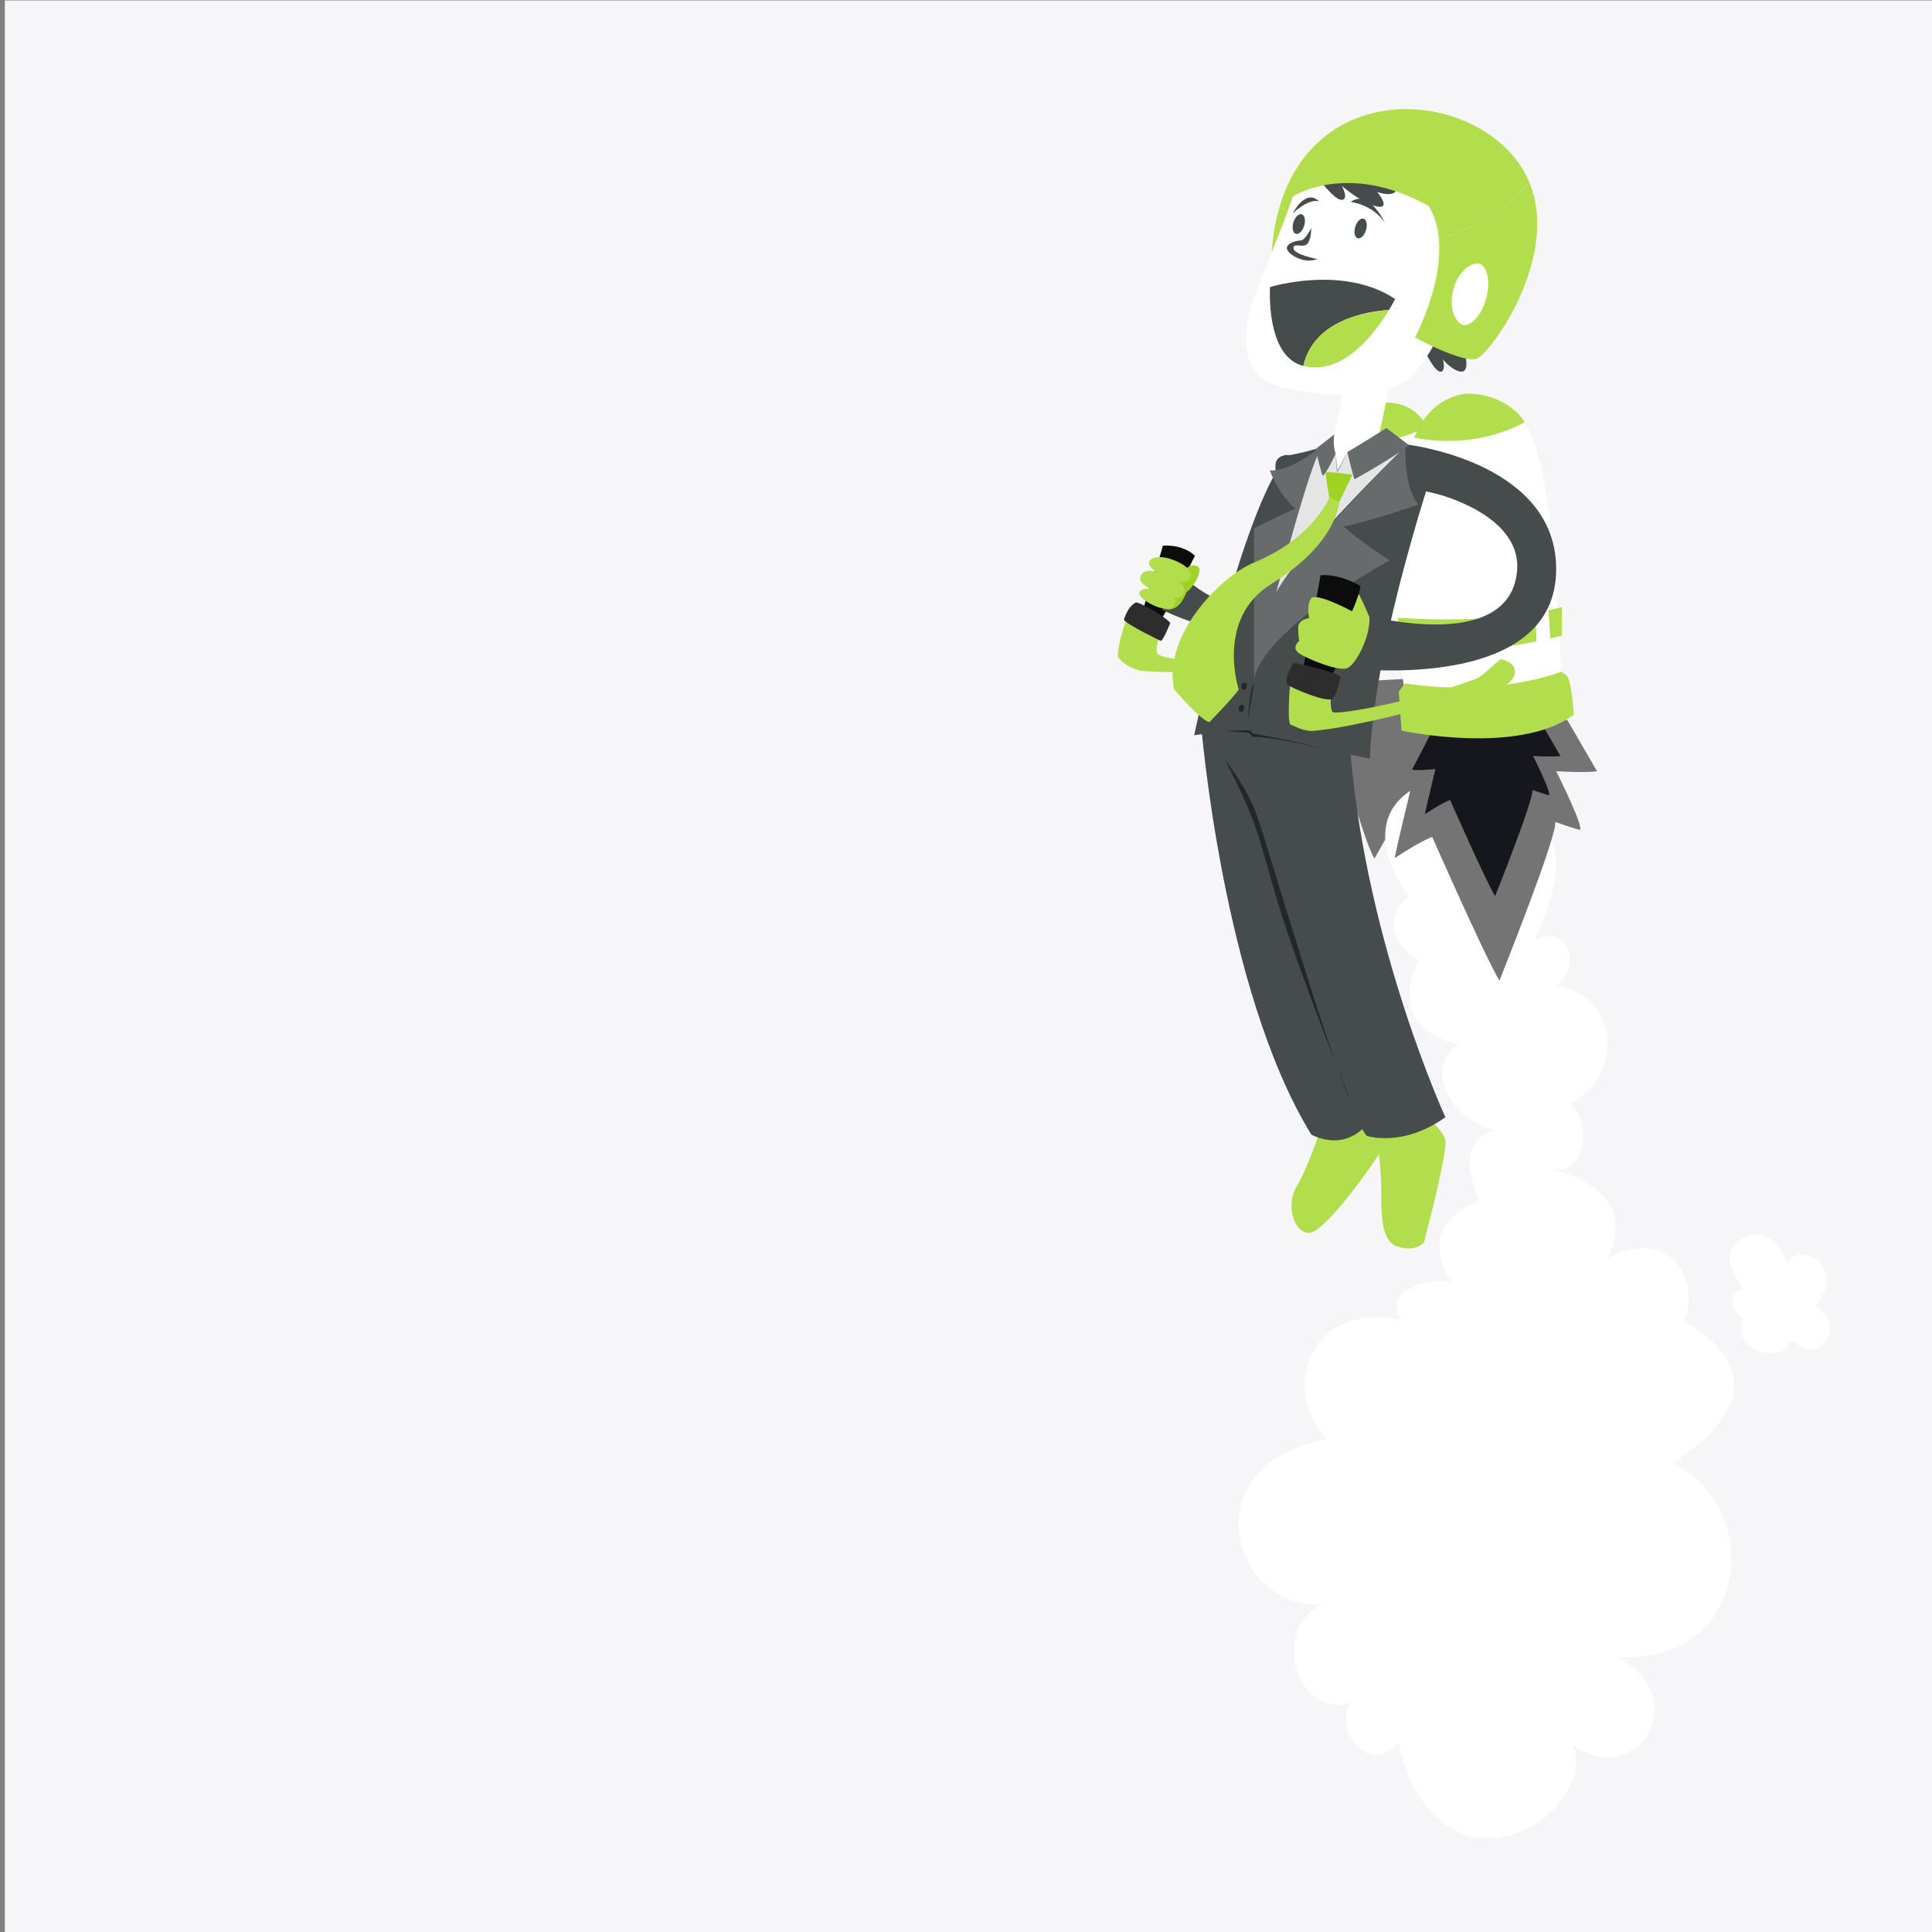 <?xml version="1.0" encoding="UTF-8"?> <!-- Generator: Adobe Illustrator 16.0.0, SVG Export Plug-In . SVG Version: 6.00 Build 0) --> <svg xmlns="http://www.w3.org/2000/svg" xmlns:xlink="http://www.w3.org/1999/xlink" id="Layer_1" x="0px" y="0px" width="800px" height="800px" viewBox="0 0 800 800" xml:space="preserve"><rect x="0" y="0" width="800" height="800" fill="#808080" stroke="none"/> <rect x="2" y="0.177" fill="#F6F6F8" width="798" height="799.823"></rect> <path fill="#B2DD4C" d="M467.173,254.995c0,0-3.45,7.076-4.352,16.393c0,0,0.441,3.406,8.878,6.259 c9.632,1.293,27.658,0.203,27.658,0.203v-4.152c0,0-16.257-0.098-20.182-2.953c-0.642-1.923,0-5.169,1.579-8.091L467.173,254.995z"></path> <path fill="#0C0C0C" d="M473.235,252.472c0,0,7.768-23.915,8.25-26.486c0,0,7.806-0.986,13.306,4.139 c0,0-11.395,22.854-13.851,26.067C480.94,256.192,477.357,253.616,473.235,252.472"></path> <path fill="#2D2D2D" d="M465.404,256.562c0,0,1.469-5.44,4.959-7.085c1.018-0.48,12.639,6.109,14.217,8.497 c0,0-2.789,7.126-3.936,7.409C480.645,265.383,466.14,258.456,465.404,256.562"></path> <path fill="#747474" d="M548.285,283.602c0,0-8.536,16.616-9.188,17.658c-0.651,1.043,10.165,0,10.165,0s-4.082,16.681-4.589,19.809 c0,0,6.951-4.691,11.024-6.255c0,0,9.269,33.956,13.439,40.733c0,0,23.745-42.007,22.674-45.135c0,0,5.019,1.795,7.104,2.317 c2.085,0.521-6.777-17.203-6.777-17.203s8.862,0.522,11.989,0l-8.731-15.052C595.396,280.474,557.082,282.103,548.285,283.602"></path> <path fill="#B2DD4C" d="M591.065,176.657c-4.943-8.276-12.048-11.114-22.697-9.625c-7.416,1.037-12.481,6.741-15.878,14.986 C562.407,183.882,576.631,184.218,591.065,176.657"></path> <path fill="#FFFFFF" d="M591.065,176.657c-14.435,7.561-28.658,7.225-38.575,5.361c-11.939,28.98-3.235,89.409-3.235,89.409 c38.281,5.568,54.753-5.568,54.753-5.568C601.451,218.284,599.149,190.191,591.065,176.657"></path> <path fill="#FFFFFF" d="M619.5,468.027c-18.367-3.769-30.618-25.243-15.492-35.527c0,0-30.81-4.985-16.69-35.102 c0,0-20.234-10.579-4.133-26.339c0,0-22.141-28.204,0.792-43.629c0,0,8.704-13.314,25.364,19.007c0,0,56.278-24.99,26.21,42.603 c16.16-6.611,18.364,13.222,8.814,19.1c25.71,3.672,28.987,36.727,5.68,48.847c7.542,4.774,9.165,28.277-6.781,27.543 c0,0,36.36,6.614,22.477,36.363c28.208-14.324,38.124,12.119,31.513,26.443c0,0,49.582,23.139-4.407,58.396 c38.564,19.833,30.852,83.738-23.139,80.434c31.953,16.527,8.814,55.091-18.731,36.36c7.714,14.324-12.27,39.665-36.435,38.563 s-33.442-28.647-35.415-39.666c-12.99,15.427-27.256-6.61-19.572-16.526c-20.964,7.712-34.952-28.648-11.98-40.769 c-36.528,3.307-56-57.295,2.216-68.313c-20.013-18.731-8.217-57.668,30.509-49.218c-8.653-12.484,12.885-17.816,20.835-15.612 c0,0-17.077-23.563,11.688-33.486C612.82,497.5,599.901,472.643,619.5,468.027"></path> <path fill="#747474" d="M582.6,302.547c0,0-12.027,23.414-12.945,24.883c-0.919,1.469,14.322,0,14.322,0s-5.752,23.505-6.467,27.913 c0,0,9.795-6.611,15.535-8.815c0,0,21.967,49.949,27.843,59.499c0,0,24.555-61.294,23.046-65.701c0,0,7.071,2.529,10.01,3.264 c2.938,0.734-9.55-24.24-9.55-24.24s12.487,0.734,16.896,0l-12.304-21.21C648.985,298.14,594.996,300.435,582.6,302.547"></path> <path fill="#16171D" d="M593.462,301.792c0,0-8.052,15.673-8.666,16.656c-0.615,0.983,9.588,0,9.588,0s-3.852,15.734-4.329,18.684 c0,0,6.556-4.425,10.398-5.9c0,0,14.704,33.435,18.638,39.826c0,0,16.436-41.028,15.426-43.978c0,0,4.732,1.693,6.7,2.185 c1.967,0.492-6.393-16.226-6.393-16.226s8.359,0.492,11.31,0l-8.236-14.197C637.897,298.842,601.759,300.378,593.462,301.792"></path> <path fill="#FFFFFF" d="M631.349,174.878c-17.138,8.977-34.026,8.578-45.8,6.365c-14.176,34.408-3.842,106.154-3.842,106.154 c45.451,6.611,65.008-6.611,65.008-6.611C643.68,224.302,640.947,190.948,631.349,174.878"></path> <path fill="#B2DD4C" d="M581.708,282.99l-2.479,3.352c0,0,0.964,14.828,1.103,16.205c0,0,48.479,10.468,71.343-6.611 c0,0-0.908-14.678-3.03-16.251l-2.122-1.574C646.521,278.111,620.547,288.775,581.708,282.99"></path> <path fill="#B2DD4C" d="M578.902,267.869c0,0,28.374,5.564,67.835-4.72l-0.022-11.805c0,0-23.056,7.398-67.813,4.46V267.869z"></path> <path fill="#FFFFFF" d="M612.819,169.033c0,0,14.436-0.635,20.261,19.583c5.809,20.156,8.56,69.32,9.477,86.616l-6.018,1.702 C636.539,276.935,635.525,170.562,612.819,169.033"></path> <path fill="#B2DD4C" d="M631.349,174.878c-5.869-9.826-20.109-13.181-26.948-11.427c-8.612,2.207-14.818,8.003-18.852,17.792 C597.322,183.456,614.211,183.855,631.349,174.878"></path> <path fill="#464B4C" d="M531.988,188.484c5.808-1.35,20.958,10.623,10.764,54.92c-8.294,36.034-61.663,9.049-61.663,9.049 s9.446-10.092,6.294-15.975c0,0,26.258,27.127,43.25,7.252c2.926-3.421,5.774-21.459,2.07-33.581 C528.61,196.75,525.156,190.073,531.988,188.484"></path> <path fill="#9FD323" d="M481.089,251.604c0,0,0.107,0.07,0.304,0.168c1.369,0.688,7.061,2.743,10.548-8.368 C491.94,243.404,478.006,242.707,481.089,251.604"></path> <path fill="#9FD323" d="M495.728,234.432c-2.195-0.738-4.509-0.786-7.265,5.746c-2.754,6.532-0.777,6.985,2.509,5.185 C494.258,243.562,498.633,235.409,495.728,234.432"></path> <path fill="#B2DD4C" d="M484.005,231.249c-6.354-1.906-13.916,1.349-1.867,7.563C494.187,245.027,498.55,235.613,484.005,231.249"></path> <path fill="#B2DD4C" d="M480.845,237.279c-3.736-1.121-7.377-1.709-8.533,1.349c-0.864,2.287,1.072,3.715,6.581,6.557 c5.87,3.027,9.607,3.107,11.187,0.624C491.448,243.657,488.961,239.714,480.845,237.279"></path> <path fill="#B2DD4C" d="M478.552,244.173c-5.193-1.558-11.373,1.104-1.526,6.181c4.854,2.503,8.467,1.778,9.271,0.146 C487.772,247.507,484.581,245.982,478.552,244.173"></path> <path fill="#464B4C" d="M606.254,145.019c0,0,2.135,6.886,0,8.539c-2.135,1.653-7.644-2.951-8.746-4.781c0,0,1.378,5.21-1.102,5.133 c-2.479-0.076-6.61-8.891-6.61-8.891S595.167,135.652,606.254,145.019"></path> <path fill="#FFFFFF" d="M538.01,74.226c0,0-14.324,38.013-18.73,49.031c-4.407,11.018-7.162,31.402,9.365,36.36 c16.527,4.959,46.102,6.611,56.193-4.407c10.091-11.018,12.12-20.384,12.12-20.384s16.526-39.114,5.509-54.54 C591.448,64.861,546.273,57.699,538.01,74.226"></path> <path fill="#464B4C" d="M542.968,94.426c0,0-2.57,5.142-4.407,5.142s-9.182,1.836-3.673,5.876c5.51,4.04,10.651,1.837,10.651,1.837 s-9.68-1.798-9.917-4.408c-0.236-2.61,3.673-0.134,5.51-1.72C542.968,99.568,542.968,94.426,542.968,94.426"></path> <path fill="#464B4C" d="M565.641,95.281c-0.672,2.234-2.215,3.744-3.448,3.374c-1.232-0.371-1.687-2.482-1.014-4.716 c0.672-2.234,2.216-3.744,3.447-3.374C565.858,90.936,566.313,93.047,565.641,95.281"></path> <path fill="#464B4C" d="M540.028,93.444c-0.673,2.234-2.216,3.744-3.448,3.374c-1.232-0.371-1.687-2.482-1.014-4.716 c0.672-2.234,2.216-3.744,3.447-3.374C540.246,89.1,540.7,91.21,540.028,93.444"></path> <path fill="#464B4C" d="M545.539,73.4c0,0,7.07,9.641,10.1,9.366c3.03-0.276,0-5.785,0-5.785s8.539,7.437,14.6,8.539 c6.06,1.102,0-6.06,0-6.06s5.233,2.043,7.438,0.058C579.879,77.532,557.2,67.065,545.539,73.4"></path> <path fill="#464B4C" d="M525.89,118.85c0,0-1.89,28.096,13.222,32.504c0.188,0.054,0.369,0.083,0.556,0.132 c4.439-18.96,26.049-22.505,35.491-23.143c1.627-2.71,2.518-4.535,2.518-4.535C556.189,109.484,525.89,118.85,525.89,118.85"></path> <path fill="#B2DD4C" d="M539.667,151.486c16.7,4.375,30.134-14.223,35.491-23.143C565.716,128.981,544.106,132.527,539.667,151.486"></path> <path fill="#B2DD4C" d="M526.573,104.394c0,0,3.962-9.721,6.574-16.773c-1.17-0.652-2.277-1.294-3.316-1.918 C528.188,91.291,527.062,97.502,526.573,104.394"></path> <path fill="#B2DD4C" d="M633.375,75.75c-1.457-3.584-3.457-7.056-6.117-10.339c-23.343-28.805-82.387-30.845-97.427,20.291 c1.039,0.624,2.146,1.266,3.315,1.918c1-2.701,1.805-5.012,2.109-6.232c0,0,22.587-14.875,56.192,3.856c0,0,3.473,4.218,4.332,13.52 C608.294,95.699,621.156,88.736,633.375,75.75"></path> <path fill="#B2DD4C" d="M595.781,98.764c0.816,8.83-0.72,22.24-9.842,41.021c0,0,19.281,10.467,25.342,8.814 c5.437-1.483,34.814-41.549,22.094-72.849C621.156,88.736,608.294,95.7,595.781,98.764"></path> <path fill="#FFFFFF" d="M615.426,123.536c1.793-6.664,0.57-12.865-2.706-14.429c-4.374-0.495-9.131,4.098-10.924,10.763 c-1.794,6.664,0.018,13.023,4.05,14.79C609.465,134.952,613.633,130.2,615.426,123.536"></path> <path fill="#464B4C" d="M559.282,83.614c0,0,9.028,0.981,14.169,8.57C573.451,92.185,566.782,78.105,559.282,83.614"></path> <path fill="#464B4C" d="M546.215,83.438c0,0-3.494-1.849-10.959,4.924C535.256,88.362,540.676,77.752,546.215,83.438"></path> <path fill="#B2DD4C" d="M546.824,467.577c0,0-5.509,16.527-9.916,23.689c-4.408,7.162-1.652,18.73,4.958,19.282 c6.611,0.551,28.655-31.225,30.852-35.259c2.195-4.034-10.441-11.031-10.441-11.031S550.681,465.373,546.824,467.577"></path> <path fill="#B2DD4C" d="M569.137,464.259c0,0,2.108,12.681,2.66,23.148c0.551,10.468-1.339,25.896,6.649,28.65 c7.988,2.754,11.183-1.652,11.183-1.652s9.861-37.047,8.87-42.213c-0.99-5.166-11.183-12.327-11.183-12.327L569.137,464.259z"></path> <path fill="#464B4C" d="M497.242,298.998c0,0,8.815,110.733,45.727,170.783c0,0,15.976,9.365,26.168-8.814 c0,0-12.212-25.343-23.598-67.763s-16.895-81.535-17.721-88.146L497.242,298.998z"></path> <path fill="#464B4C" d="M501.563,304.478c0,0,11.159,20.414,17.743,30.881c6.584,10.467,33.819,119.548,46.646,134.974 c0,0,14.808,4.959,32.548-7.713c0,0-32.269-70.264-39.217-149.997C559.282,312.623,518.002,296.734,501.563,304.478"></path> <path fill="#232728" d="M506.928,314.148c0,0,9.283,11.572,13.561,23.605c4.276,12.034,29.699,99.363,38.794,118.111 c0,0-20.25-50.25-29.216-79.129C521.099,347.857,521.927,342.428,506.928,314.148"></path> <path fill="#FFFFFF" d="M722.034,546.599c0,0-10.598-8.404,0-13.295c0,0-13.042-14.475,0-20.688s17.933,10.905,17.933,10.905 s3.261-7.336,11.412-2.445c8.152,4.892,4.891,15.841,0,19.333c0,0,9.931,6.22,4.966,14.638c-4.966,8.418-14.747,0-14.747,0 C738.337,565.095,716.328,559.894,722.034,546.599"></path> <path fill="#464B4C" d="M579.589,183.307c0,0,11.033,2.356,15.716,5.31c0,0-26.169,75.858-28.097,125.532 c0,0-24.919-5.414-46.314-8.31c-0.15-1.083-0.391-1.699-1.588-1.847c-9.594-1.185-20.15-0.37-24.82,0.464 c0,0,19.101-91.767,38.39-115.839c0,0,5.135-0.724,10.506-2.329C548.753,184.684,579.589,183.307,579.589,183.307"></path> <path fill="#676B6B" d="M546.611,185.137c0,0-11.783,10.116-20.797,9.652c0,0,3.381,9.728,10.543,15.788 c0,0-15.097,6.886-17.052,8.263v61.922c0,0,9.057-30.151,9.799-36.83C529.845,237.253,544.522,191.854,546.611,185.137"></path> <path fill="#FFFFFF" d="M575.472,158.791c0,0-5.233,26.168-6.06,28.372c-16.358,16.527-18.547,7.727-17.667,0 c-1.34-1.653,4.444-20.659,4.444-26.995C564.729,158.791,575.472,158.791,575.472,158.791"></path> <path fill="#232728" d="M519.287,282.645c0.268-0.471-2.383,12.469-2.588,17.322C516.699,299.967,517.085,286.517,519.287,282.645"></path> <path fill="#232728" d="M516.278,284.321c-0.134,0.824-0.735,1.412-1.348,1.314c-0.61-0.099-0.999-0.846-0.865-1.67 c0.132-0.824,0.734-1.412,1.346-1.314C516.023,282.75,516.411,283.498,516.278,284.321"></path> <path fill="#232728" d="M515.146,293.492c-0.133,0.824-0.735,1.412-1.347,1.314c-0.611-0.099-0.999-0.846-0.866-1.67 c0.132-0.824,0.734-1.412,1.346-1.314C514.891,291.921,515.278,292.668,515.146,293.492"></path> <path fill="#676B6B" d="M582.019,185.137c0,0-1.038,15.799,5.298,23.787c0,0-21.835,7.566-31.085,9.09c0,0,9.875,8.264,19.24,14.048 c0,0-50.657,26.939-56.166,48.7c0,0,5.706-26.719,9.188-35.534C531.977,236.415,575.758,190.171,582.019,185.137"></path> <path fill="#E5E5E5" d="M561.794,187.337c-0.839,0.616-1.911,1.529-3.023,2.539l-0.879-2.713l-2.704,5.602 c-0.597,0.617-0.881,1.531-1.341,2.062l-0.793-6.976l-1.207,1.303c-0.1-0.502-0.201-0.931-0.303-1.232 c-4.188,0.354-6.005,0.694-6.005,0.694c-5.143,11.37-17.045,56.612-17.045,56.612c8.638-16.527,51.095-58.065,51.095-58.065 C572.401,187.083,566.521,187.172,561.794,187.337"></path> <path fill="#676B6B" d="M574.095,177.247c0,0-13.993,8.794-16.203,9.916c0,0,2.146,9.09,2.976,11.294 c0,0,20.39-11.294,22.317-14.324L574.095,177.247z"></path> <path fill="#676B6B" d="M552.49,179.915c0,0-0.746,4.049,0.563,7.937c0,0-3.475,7.851-5.403,9.228c0,0-2.479-8.216-2.756-11.246 L552.49,179.915z"></path> <path fill="#9FD323" d="M559.998,196.541c0,0-10.718-1.456-11.023-0.982c-0.307,0.474,1.482,10.52,1.482,10.52 s3.742,2.394,4.222,1.525C555.158,206.733,559.998,196.541,559.998,196.541"></path> <path fill="#B2DD4C" d="M550.451,205.919c0,0-6.556,16.858-31.084,26.969c-14.198,5.853-38.102,30.576-33.144,52.613 c0,0,11.294,13.221,14.601,13.497c0,0,9.916-10.192,12.119-13.497c0,0-9.796-29.4,13.629-43.798 c27.47-16.883,27.957-33.91,27.957-33.91L550.451,205.919z"></path> <path fill="#A0A3A3" d="M557.892,187.163c0,0-3.453,6.424-4.055,7.576c0,0-0.511-5.489-0.783-6.887c0,0,0.274,6.695,0.587,8.023 C553.641,195.875,555.8,192.123,557.892,187.163"></path> <path fill="#232728" d="M504.064,302.758c-0.516,0.067,11.634-0.562,13.621-0.256l1.032,1.223c0,0,19.833,3.374,28.45,6.306 c0,0-16.399-4.613-28.729-4.967l-1.223-1.577C517.217,303.487,507.317,302.334,504.064,302.758"></path> <path fill="#464B4C" d="M583.16,184.165c0,0,58.311,6.868,61.102,48.25c3.747,55.565-86.37,44.251-86.37,44.251 s9.594-16.81,4.479-22.686c0,0,62.222,18.073,65.805-17.32c2.204-21.768-28.441-31.42-36.748-32.97 C583.12,202.141,581.962,188.497,583.16,184.165"></path> <path fill="#B2DD4C" d="M551.745,284.144c-1.714,7.668,0,10.673,0,10.673c2.328,1.573,37.13-5.352,59.177-13.648 c3.697-1.391,7.958-6.763,10.543-8.183c0,0,5.188,0.698,5.808,4.628c0.221,1.398,0.012,2.861-3.204,5.811 c0,0-55.567,17.143-80.173,19.21c-3.902,0.327-7.465-1.827-9.646-2.667c-1.43-2.65,0.125-18.592,0.125-18.592 S547.279,282.014,551.745,284.144"></path> <path fill="#0C0C0C" d="M546.824,238.187c0,0-6.604,36.665-7.618,39.924c-1.013,3.259,7.971,4.728,10.824,3.81 c2.854-0.919,12.885-36.189,13.379-39.2C563.409,242.72,555.455,237.607,546.824,238.187"></path> <path fill="#2D2D2D" d="M535.652,274.391c0,0,17.232,3.673,19.436,5.876c0,0-1.177,6.944-3.343,8.981 c-2.166,2.038-17.316-4.573-18.556-5.675S533.195,278.134,535.652,274.391"></path> <path fill="#B2DD4C" d="M567.063,255.624c0,0-1.531-4.033-4.431-9.719c-1.489,4.644-2.814,7.191-2.814,7.191 s-15.069-8.116-16.988-5.229c-1.919,2.886-0.752,8.086-0.752,8.086s-4.557,0.417-4.531,4.034c0.026,3.617,0.423,5.393,0.423,5.393 s-3.607,2.834,0.14,5.269c3.746,2.434,16.3,7.505,19.782,6.018S567.471,263.813,567.063,255.624"></path> </svg> 